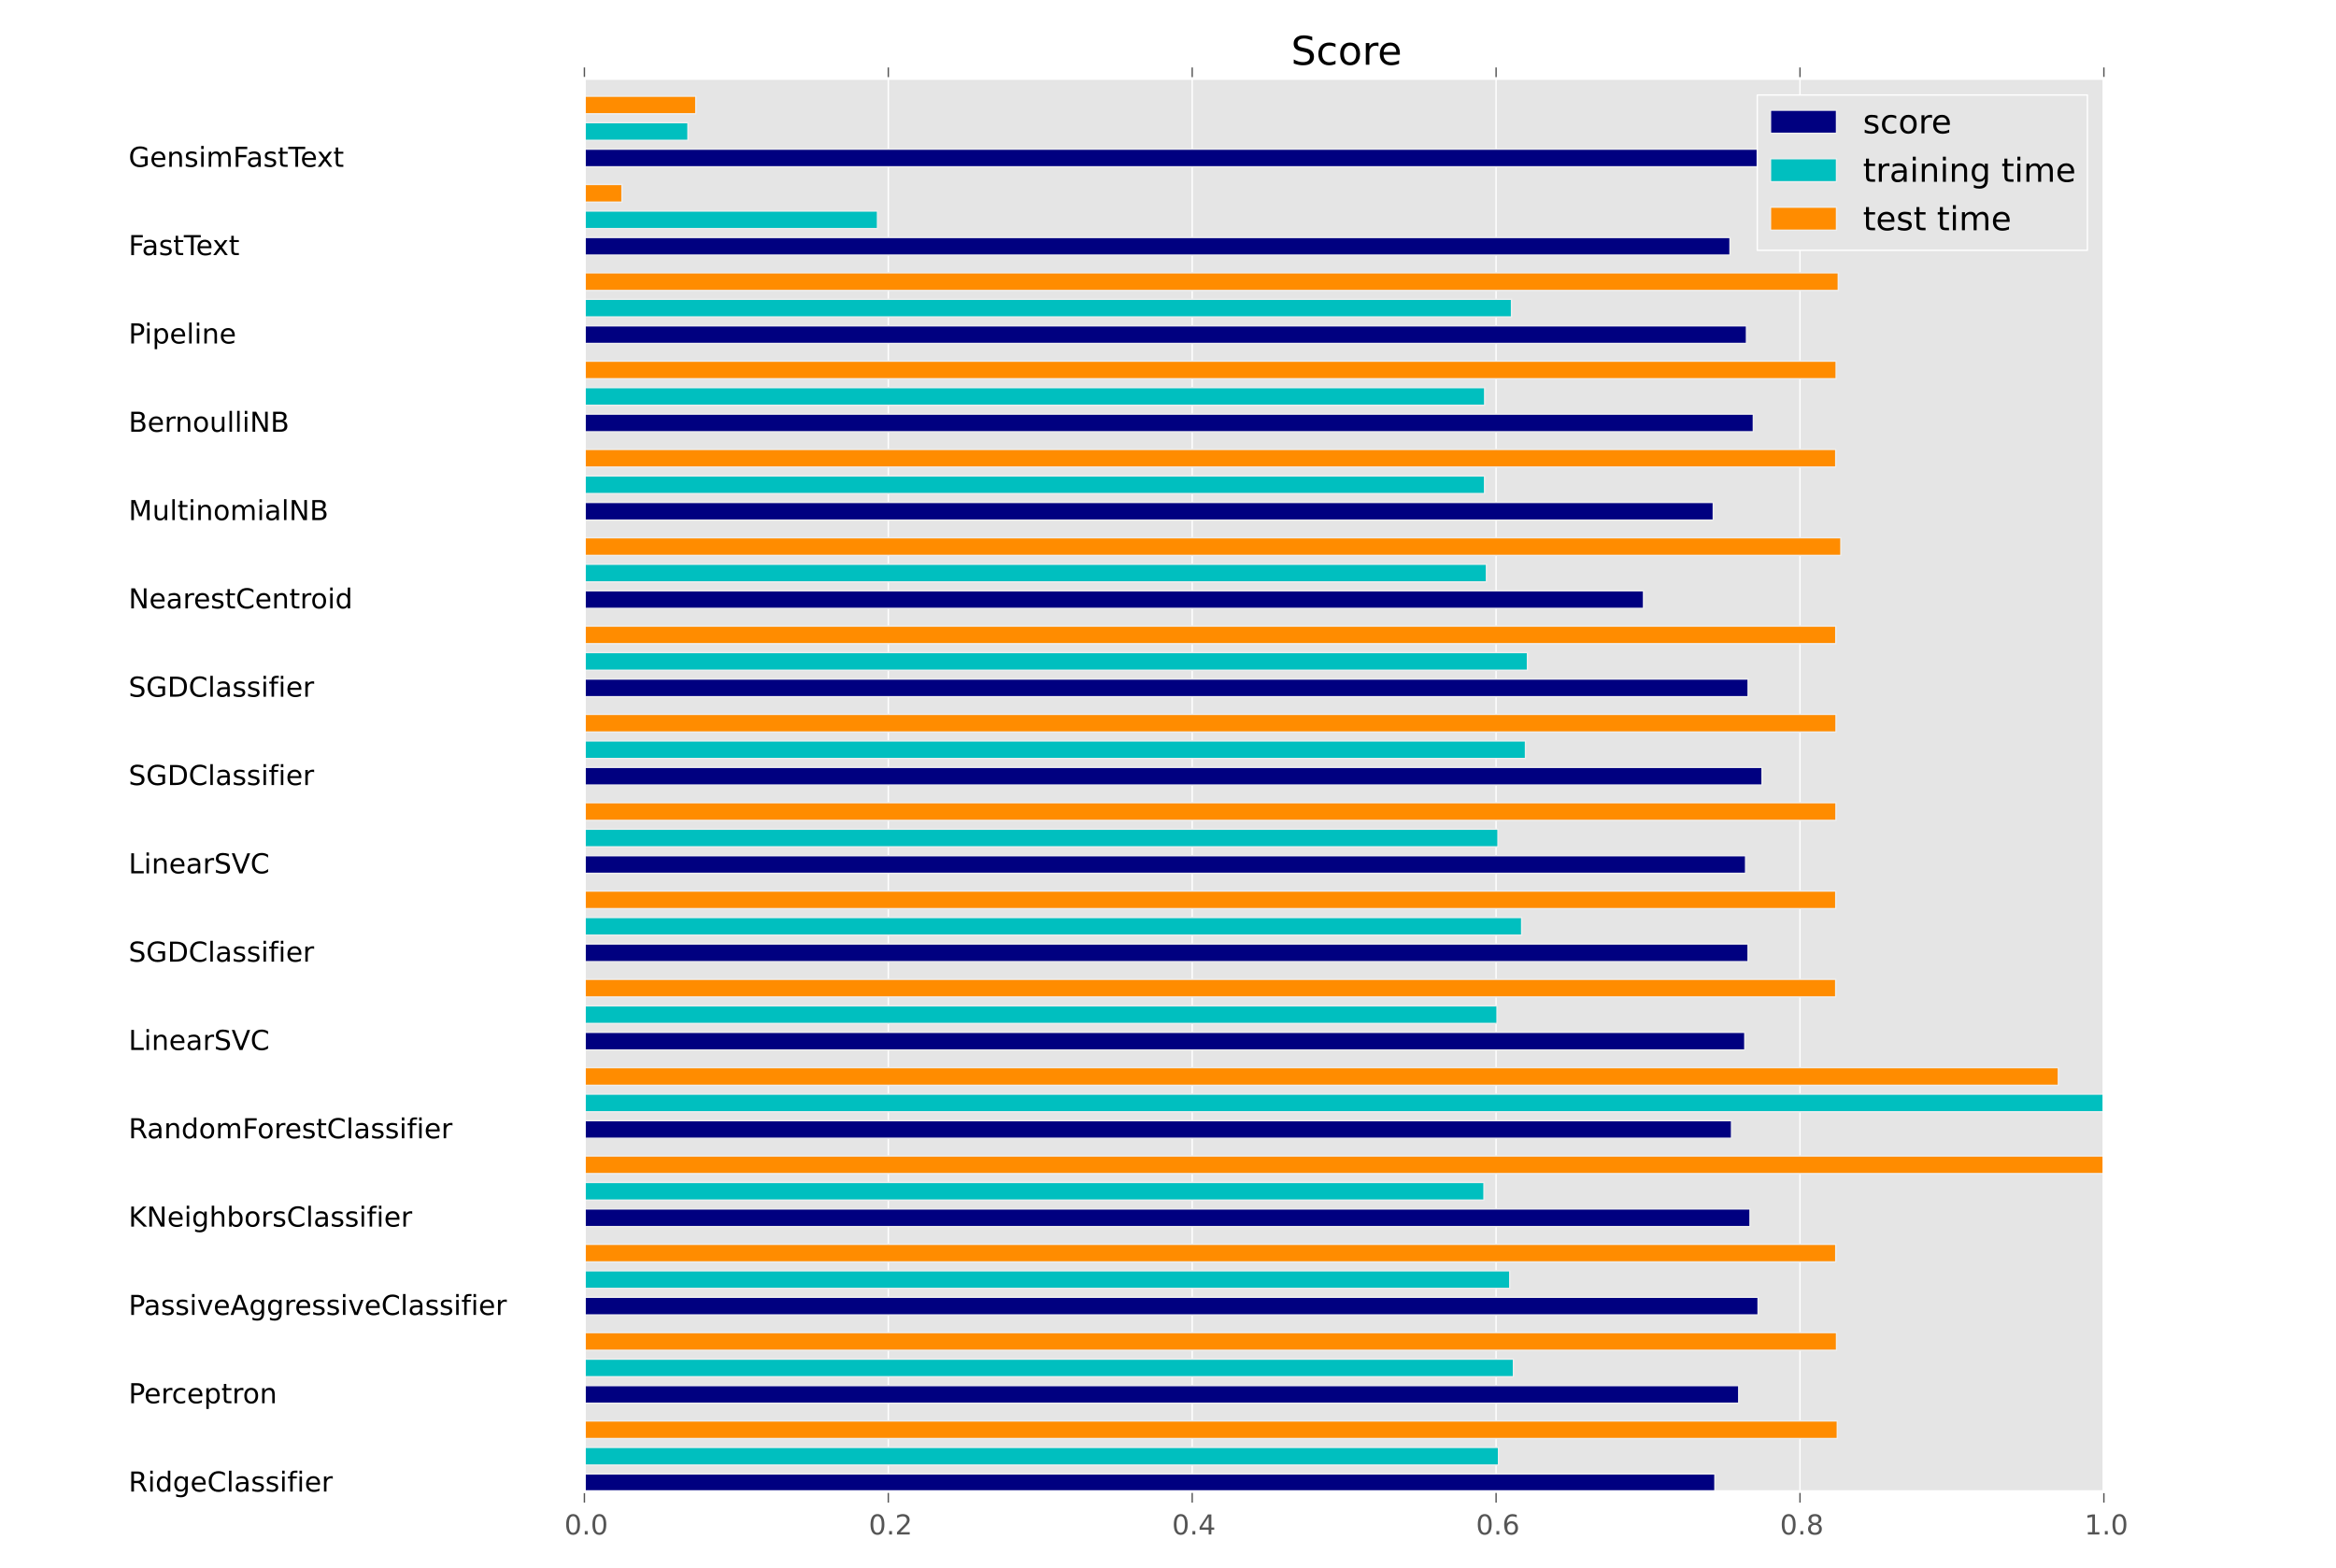 <?xml version="1.0" encoding="utf-8" standalone="no"?>
<!DOCTYPE svg PUBLIC "-//W3C//DTD SVG 1.1//EN"
  "http://www.w3.org/Graphics/SVG/1.1/DTD/svg11.dtd">
<!-- Created with matplotlib (http://matplotlib.org/) -->
<svg height="570pt" version="1.1" viewBox="0 0 849 570" width="849pt" xmlns="http://www.w3.org/2000/svg" xmlns:xlink="http://www.w3.org/1999/xlink">
 <defs>
  <style type="text/css">
*{stroke-linecap:butt;stroke-linejoin:round;}
  </style>
 </defs>
 <g id="figure_1">
  <g id="patch_1">
   <path d="
M0 570.6
L849.6 570.6
L849.6 0
L0 0
z
" style="fill:#ffffff;"/>
  </g>
  <g id="axes_1">
   <g id="patch_2">
    <path d="
M212.4 542.07
L764.64 542.07
L764.64 28.53
L212.4 28.53
z
" style="fill:#e5e5e5;"/>
   </g>
   <g id="matplotlib.axis_1">
    <g id="xtick_1">
     <g id="line2d_1">
      <path clip-path="url(#p0a2a8f2a14)" d="
M212.4 542.07
L212.4 28.53" style="fill:none;stroke:#ffffff;stroke-linecap:square;stroke-width:0.5;"/>
     </g>
     <g id="line2d_2">
      <defs>
       <path d="
M0 0
L0 4" id="m64c3aef5f4" style="stroke:#555555;stroke-width:0.5;"/>
      </defs>
      <g>
       <use style="fill:#555555;stroke:#555555;stroke-width:0.5;" x="212.4" xlink:href="#m64c3aef5f4" y="542.07"/>
      </g>
     </g>
     <g id="line2d_3">
      <defs>
       <path d="
M0 0
L0 -4" id="m91191bb255" style="stroke:#555555;stroke-width:0.5;"/>
      </defs>
      <g>
       <use style="fill:#555555;stroke:#555555;stroke-width:0.5;" x="212.4" xlink:href="#m91191bb255" y="28.53"/>
      </g>
     </g>
     <g id="text_1">
      <!-- 0.0 -->
      <defs>
       <path d="
M31.781 66.406
Q24.172 66.406 20.328 58.906
Q16.5 51.422 16.5 36.375
Q16.5 21.391 20.328 13.891
Q24.172 6.391 31.781 6.391
Q39.453 6.391 43.281 13.891
Q47.125 21.391 47.125 36.375
Q47.125 51.422 43.281 58.906
Q39.453 66.406 31.781 66.406
M31.781 74.219
Q44.047 74.219 50.516 64.516
Q56.984 54.828 56.984 36.375
Q56.984 17.969 50.516 8.266
Q44.047 -1.422 31.781 -1.422
Q19.531 -1.422 13.062 8.266
Q6.594 17.969 6.594 36.375
Q6.594 54.828 13.062 64.516
Q19.531 74.219 31.781 74.219" id="BitstreamVeraSans-Roman-30"/>
       <path d="
M10.688 12.406
L21 12.406
L21 0
L10.688 0
z
" id="BitstreamVeraSans-Roman-2e"/>
      </defs>
      <g style="fill:#555555;" transform="translate(205.11 557.668)scale(0.1 -0.1)">
       <use xlink:href="#BitstreamVeraSans-Roman-30"/>
       <use x="63.623" xlink:href="#BitstreamVeraSans-Roman-2e"/>
       <use x="95.41" xlink:href="#BitstreamVeraSans-Roman-30"/>
      </g>
     </g>
    </g>
    <g id="xtick_2">
     <g id="line2d_4">
      <path clip-path="url(#p0a2a8f2a14)" d="
M322.848 542.07
L322.848 28.53" style="fill:none;stroke:#ffffff;stroke-linecap:square;stroke-width:0.5;"/>
     </g>
     <g id="line2d_5">
      <g>
       <use style="fill:#555555;stroke:#555555;stroke-width:0.5;" x="322.848" xlink:href="#m64c3aef5f4" y="542.07"/>
      </g>
     </g>
     <g id="line2d_6">
      <g>
       <use style="fill:#555555;stroke:#555555;stroke-width:0.5;" x="322.848" xlink:href="#m91191bb255" y="28.53"/>
      </g>
     </g>
     <g id="text_2">
      <!-- 0.2 -->
      <defs>
       <path d="
M19.188 8.297
L53.609 8.297
L53.609 0
L7.328 0
L7.328 8.297
Q12.938 14.109 22.625 23.891
Q32.328 33.688 34.812 36.531
Q39.547 41.844 41.422 45.531
Q43.312 49.219 43.312 52.781
Q43.312 58.594 39.234 62.25
Q35.156 65.922 28.609 65.922
Q23.969 65.922 18.812 64.312
Q13.672 62.703 7.812 59.422
L7.812 69.391
Q13.766 71.781 18.938 73
Q24.125 74.219 28.422 74.219
Q39.75 74.219 46.484 68.547
Q53.219 62.891 53.219 53.422
Q53.219 48.922 51.531 44.891
Q49.859 40.875 45.406 35.406
Q44.188 33.984 37.641 27.219
Q31.109 20.453 19.188 8.297" id="BitstreamVeraSans-Roman-32"/>
      </defs>
      <g style="fill:#555555;" transform="translate(315.727 557.668)scale(0.1 -0.1)">
       <use xlink:href="#BitstreamVeraSans-Roman-30"/>
       <use x="63.623" xlink:href="#BitstreamVeraSans-Roman-2e"/>
       <use x="95.41" xlink:href="#BitstreamVeraSans-Roman-32"/>
      </g>
     </g>
    </g>
    <g id="xtick_3">
     <g id="line2d_7">
      <path clip-path="url(#p0a2a8f2a14)" d="
M433.296 542.07
L433.296 28.53" style="fill:none;stroke:#ffffff;stroke-linecap:square;stroke-width:0.5;"/>
     </g>
     <g id="line2d_8">
      <g>
       <use style="fill:#555555;stroke:#555555;stroke-width:0.5;" x="433.296" xlink:href="#m64c3aef5f4" y="542.07"/>
      </g>
     </g>
     <g id="line2d_9">
      <g>
       <use style="fill:#555555;stroke:#555555;stroke-width:0.5;" x="433.296" xlink:href="#m91191bb255" y="28.53"/>
      </g>
     </g>
     <g id="text_3">
      <!-- 0.4 -->
      <defs>
       <path d="
M37.797 64.312
L12.891 25.391
L37.797 25.391
z

M35.203 72.906
L47.609 72.906
L47.609 25.391
L58.016 25.391
L58.016 17.188
L47.609 17.188
L47.609 0
L37.797 0
L37.797 17.188
L4.891 17.188
L4.891 26.703
z
" id="BitstreamVeraSans-Roman-34"/>
      </defs>
      <g style="fill:#555555;" transform="translate(425.955 557.668)scale(0.1 -0.1)">
       <use xlink:href="#BitstreamVeraSans-Roman-30"/>
       <use x="63.623" xlink:href="#BitstreamVeraSans-Roman-2e"/>
       <use x="95.41" xlink:href="#BitstreamVeraSans-Roman-34"/>
      </g>
     </g>
    </g>
    <g id="xtick_4">
     <g id="line2d_10">
      <path clip-path="url(#p0a2a8f2a14)" d="
M543.744 542.07
L543.744 28.53" style="fill:none;stroke:#ffffff;stroke-linecap:square;stroke-width:0.5;"/>
     </g>
     <g id="line2d_11">
      <g>
       <use style="fill:#555555;stroke:#555555;stroke-width:0.5;" x="543.744" xlink:href="#m64c3aef5f4" y="542.07"/>
      </g>
     </g>
     <g id="line2d_12">
      <g>
       <use style="fill:#555555;stroke:#555555;stroke-width:0.5;" x="543.744" xlink:href="#m91191bb255" y="28.53"/>
      </g>
     </g>
     <g id="text_4">
      <!-- 0.6 -->
      <defs>
       <path d="
M33.016 40.375
Q26.375 40.375 22.484 35.828
Q18.609 31.297 18.609 23.391
Q18.609 15.531 22.484 10.953
Q26.375 6.391 33.016 6.391
Q39.656 6.391 43.531 10.953
Q47.406 15.531 47.406 23.391
Q47.406 31.297 43.531 35.828
Q39.656 40.375 33.016 40.375
M52.594 71.297
L52.594 62.312
Q48.875 64.062 45.094 64.984
Q41.312 65.922 37.594 65.922
Q27.828 65.922 22.672 59.328
Q17.531 52.734 16.797 39.406
Q19.672 43.656 24.016 45.922
Q28.375 48.188 33.594 48.188
Q44.578 48.188 50.953 41.516
Q57.328 34.859 57.328 23.391
Q57.328 12.156 50.688 5.359
Q44.047 -1.422 33.016 -1.422
Q20.359 -1.422 13.672 8.266
Q6.984 17.969 6.984 36.375
Q6.984 53.656 15.188 63.938
Q23.391 74.219 37.203 74.219
Q40.922 74.219 44.703 73.484
Q48.484 72.75 52.594 71.297" id="BitstreamVeraSans-Roman-36"/>
      </defs>
      <g style="fill:#555555;" transform="translate(536.437 557.668)scale(0.1 -0.1)">
       <use xlink:href="#BitstreamVeraSans-Roman-30"/>
       <use x="63.623" xlink:href="#BitstreamVeraSans-Roman-2e"/>
       <use x="95.41" xlink:href="#BitstreamVeraSans-Roman-36"/>
      </g>
     </g>
    </g>
    <g id="xtick_5">
     <g id="line2d_13">
      <path clip-path="url(#p0a2a8f2a14)" d="
M654.192 542.07
L654.192 28.53" style="fill:none;stroke:#ffffff;stroke-linecap:square;stroke-width:0.5;"/>
     </g>
     <g id="line2d_14">
      <g>
       <use style="fill:#555555;stroke:#555555;stroke-width:0.5;" x="654.192" xlink:href="#m64c3aef5f4" y="542.07"/>
      </g>
     </g>
     <g id="line2d_15">
      <g>
       <use style="fill:#555555;stroke:#555555;stroke-width:0.5;" x="654.192" xlink:href="#m91191bb255" y="28.53"/>
      </g>
     </g>
     <g id="text_5">
      <!-- 0.8 -->
      <defs>
       <path d="
M31.781 34.625
Q24.75 34.625 20.719 30.859
Q16.703 27.094 16.703 20.516
Q16.703 13.922 20.719 10.156
Q24.75 6.391 31.781 6.391
Q38.812 6.391 42.859 10.172
Q46.922 13.969 46.922 20.516
Q46.922 27.094 42.891 30.859
Q38.875 34.625 31.781 34.625
M21.922 38.812
Q15.578 40.375 12.031 44.719
Q8.5 49.078 8.5 55.328
Q8.5 64.062 14.719 69.141
Q20.953 74.219 31.781 74.219
Q42.672 74.219 48.875 69.141
Q55.078 64.062 55.078 55.328
Q55.078 49.078 51.531 44.719
Q48 40.375 41.703 38.812
Q48.828 37.156 52.797 32.312
Q56.781 27.484 56.781 20.516
Q56.781 9.906 50.312 4.234
Q43.844 -1.422 31.781 -1.422
Q19.734 -1.422 13.25 4.234
Q6.781 9.906 6.781 20.516
Q6.781 27.484 10.781 32.312
Q14.797 37.156 21.922 38.812
M18.312 54.391
Q18.312 48.734 21.844 45.562
Q25.391 42.391 31.781 42.391
Q38.141 42.391 41.719 45.562
Q45.312 48.734 45.312 54.391
Q45.312 60.062 41.719 63.234
Q38.141 66.406 31.781 66.406
Q25.391 66.406 21.844 63.234
Q18.312 60.062 18.312 54.391" id="BitstreamVeraSans-Roman-38"/>
      </defs>
      <g style="fill:#555555;" transform="translate(646.912 557.668)scale(0.1 -0.1)">
       <use xlink:href="#BitstreamVeraSans-Roman-30"/>
       <use x="63.623" xlink:href="#BitstreamVeraSans-Roman-2e"/>
       <use x="95.41" xlink:href="#BitstreamVeraSans-Roman-38"/>
      </g>
     </g>
    </g>
    <g id="xtick_6">
     <g id="line2d_16">
      <path clip-path="url(#p0a2a8f2a14)" d="
M764.64 542.07
L764.64 28.53" style="fill:none;stroke:#ffffff;stroke-linecap:square;stroke-width:0.5;"/>
     </g>
     <g id="line2d_17">
      <g>
       <use style="fill:#555555;stroke:#555555;stroke-width:0.5;" x="764.64" xlink:href="#m64c3aef5f4" y="542.07"/>
      </g>
     </g>
     <g id="line2d_18">
      <g>
       <use style="fill:#555555;stroke:#555555;stroke-width:0.5;" x="764.64" xlink:href="#m91191bb255" y="28.53"/>
      </g>
     </g>
     <g id="text_6">
      <!-- 1.0 -->
      <defs>
       <path d="
M12.406 8.297
L28.516 8.297
L28.516 63.922
L10.984 60.406
L10.984 69.391
L28.422 72.906
L38.281 72.906
L38.281 8.297
L54.391 8.297
L54.391 0
L12.406 0
z
" id="BitstreamVeraSans-Roman-31"/>
      </defs>
      <g style="fill:#555555;" transform="translate(757.57 557.668)scale(0.1 -0.1)">
       <use xlink:href="#BitstreamVeraSans-Roman-31"/>
       <use x="63.623" xlink:href="#BitstreamVeraSans-Roman-2e"/>
       <use x="95.41" xlink:href="#BitstreamVeraSans-Roman-30"/>
      </g>
     </g>
    </g>
   </g>
   <g id="matplotlib.axis_2"/>
   <g id="patch_3">
    <path clip-path="url(#p0a2a8f2a14)" d="
M212.4 542.07
L623.271 542.07
L623.271 535.651
L212.4 535.651
z
" style="fill:#000080;stroke:#eeeeee;stroke-linejoin:miter;stroke-width:0.5;"/>
   </g>
   <g id="patch_4">
    <path clip-path="url(#p0a2a8f2a14)" d="
M212.4 509.974
L631.936 509.974
L631.936 503.555
L212.4 503.555
z
" style="fill:#000080;stroke:#eeeeee;stroke-linejoin:miter;stroke-width:0.5;"/>
   </g>
   <g id="patch_5">
    <path clip-path="url(#p0a2a8f2a14)" d="
M212.4 477.877
L638.966 477.877
L638.966 471.458
L212.4 471.458
z
" style="fill:#000080;stroke:#eeeeee;stroke-linejoin:miter;stroke-width:0.5;"/>
   </g>
   <g id="patch_6">
    <path clip-path="url(#p0a2a8f2a14)" d="
M212.4 445.781
L636.036 445.781
L636.036 439.362
L212.4 439.362
z
" style="fill:#000080;stroke:#eeeeee;stroke-linejoin:miter;stroke-width:0.5;"/>
   </g>
   <g id="patch_7">
    <path clip-path="url(#p0a2a8f2a14)" d="
M212.4 413.685
L629.315 413.685
L629.315 407.266
L212.4 407.266
z
" style="fill:#000080;stroke:#eeeeee;stroke-linejoin:miter;stroke-width:0.5;"/>
   </g>
   <g id="patch_8">
    <path clip-path="url(#p0a2a8f2a14)" d="
M212.4 381.589
L634.139 381.589
L634.139 375.169
L212.4 375.169
z
" style="fill:#000080;stroke:#eeeeee;stroke-linejoin:miter;stroke-width:0.5;"/>
   </g>
   <g id="patch_9">
    <path clip-path="url(#p0a2a8f2a14)" d="
M212.4 349.492
L635.332 349.492
L635.332 343.073
L212.4 343.073
z
" style="fill:#000080;stroke:#eeeeee;stroke-linejoin:miter;stroke-width:0.5;"/>
   </g>
   <g id="patch_10">
    <path clip-path="url(#p0a2a8f2a14)" d="
M212.4 317.396
L634.427 317.396
L634.427 310.977
L212.4 310.977
z
" style="fill:#000080;stroke:#eeeeee;stroke-linejoin:miter;stroke-width:0.5;"/>
   </g>
   <g id="patch_11">
    <path clip-path="url(#p0a2a8f2a14)" d="
M212.4 285.3
L640.405 285.3
L640.405 278.881
L212.4 278.881
z
" style="fill:#000080;stroke:#eeeeee;stroke-linejoin:miter;stroke-width:0.5;"/>
   </g>
   <g id="patch_12">
    <path clip-path="url(#p0a2a8f2a14)" d="
M212.4 253.204
L635.346 253.204
L635.346 246.784
L212.4 246.784
z
" style="fill:#000080;stroke:#eeeeee;stroke-linejoin:miter;stroke-width:0.5;"/>
   </g>
   <g id="patch_13">
    <path clip-path="url(#p0a2a8f2a14)" d="
M212.4 221.107
L597.331 221.107
L597.331 214.688
L212.4 214.688
z
" style="fill:#000080;stroke:#eeeeee;stroke-linejoin:miter;stroke-width:0.5;"/>
   </g>
   <g id="patch_14">
    <path clip-path="url(#p0a2a8f2a14)" d="
M212.4 189.011
L622.678 189.011
L622.678 182.592
L212.4 182.592
z
" style="fill:#000080;stroke:#eeeeee;stroke-linejoin:miter;stroke-width:0.5;"/>
   </g>
   <g id="patch_15">
    <path clip-path="url(#p0a2a8f2a14)" d="
M212.4 156.915
L637.241 156.915
L637.241 150.496
L212.4 150.496
z
" style="fill:#000080;stroke:#eeeeee;stroke-linejoin:miter;stroke-width:0.5;"/>
   </g>
   <g id="patch_16">
    <path clip-path="url(#p0a2a8f2a14)" d="
M212.4 124.819
L634.743 124.819
L634.743 118.399
L212.4 118.399
z
" style="fill:#000080;stroke:#eeeeee;stroke-linejoin:miter;stroke-width:0.5;"/>
   </g>
   <g id="patch_17">
    <path clip-path="url(#p0a2a8f2a14)" d="
M212.4 92.722
L628.758 92.722
L628.758 86.303
L212.4 86.303
z
" style="fill:#000080;stroke:#eeeeee;stroke-linejoin:miter;stroke-width:0.5;"/>
   </g>
   <g id="patch_18">
    <path clip-path="url(#p0a2a8f2a14)" d="
M212.4 60.626
L641.615 60.626
L641.615 54.207
L212.4 54.207
z
" style="fill:#000080;stroke:#eeeeee;stroke-linejoin:miter;stroke-width:0.5;"/>
   </g>
   <g id="patch_19">
    <path clip-path="url(#p0a2a8f2a14)" d="
M212.4 532.441
L544.629 532.441
L544.629 526.022
L212.4 526.022
z
" style="fill:#00bfbf;stroke:#eeeeee;stroke-linejoin:miter;stroke-width:0.5;"/>
   </g>
   <g id="patch_20">
    <path clip-path="url(#p0a2a8f2a14)" d="
M212.4 500.345
L550.048 500.345
L550.048 493.926
L212.4 493.926
z
" style="fill:#00bfbf;stroke:#eeeeee;stroke-linejoin:miter;stroke-width:0.5;"/>
   </g>
   <g id="patch_21">
    <path clip-path="url(#p0a2a8f2a14)" d="
M212.4 468.249
L548.713 468.249
L548.713 461.829
L212.4 461.829
z
" style="fill:#00bfbf;stroke:#eeeeee;stroke-linejoin:miter;stroke-width:0.5;"/>
   </g>
   <g id="patch_22">
    <path clip-path="url(#p0a2a8f2a14)" d="
M212.4 436.152
L539.344 436.152
L539.344 429.733
L212.4 429.733
z
" style="fill:#00bfbf;stroke:#eeeeee;stroke-linejoin:miter;stroke-width:0.5;"/>
   </g>
   <g id="patch_23">
    <path clip-path="url(#p0a2a8f2a14)" d="
M212.4 404.056
L764.64 404.056
L764.64 397.637
L212.4 397.637
z
" style="fill:#00bfbf;stroke:#eeeeee;stroke-linejoin:miter;stroke-width:0.5;"/>
   </g>
   <g id="patch_24">
    <path clip-path="url(#p0a2a8f2a14)" d="
M212.4 371.96
L544.086 371.96
L544.086 365.541
L212.4 365.541
z
" style="fill:#00bfbf;stroke:#eeeeee;stroke-linejoin:miter;stroke-width:0.5;"/>
   </g>
   <g id="patch_25">
    <path clip-path="url(#p0a2a8f2a14)" d="
M212.4 339.864
L553.037 339.864
L553.037 333.444
L212.4 333.444
z
" style="fill:#00bfbf;stroke:#eeeeee;stroke-linejoin:miter;stroke-width:0.5;"/>
   </g>
   <g id="patch_26">
    <path clip-path="url(#p0a2a8f2a14)" d="
M212.4 307.767
L544.432 307.767
L544.432 301.348
L212.4 301.348
z
" style="fill:#00bfbf;stroke:#eeeeee;stroke-linejoin:miter;stroke-width:0.5;"/>
   </g>
   <g id="patch_27">
    <path clip-path="url(#p0a2a8f2a14)" d="
M212.4 275.671
L554.425 275.671
L554.425 269.252
L212.4 269.252
z
" style="fill:#00bfbf;stroke:#eeeeee;stroke-linejoin:miter;stroke-width:0.5;"/>
   </g>
   <g id="patch_28">
    <path clip-path="url(#p0a2a8f2a14)" d="
M212.4 243.575
L555.141 243.575
L555.141 237.156
L212.4 237.156
z
" style="fill:#00bfbf;stroke:#eeeeee;stroke-linejoin:miter;stroke-width:0.5;"/>
   </g>
   <g id="patch_29">
    <path clip-path="url(#p0a2a8f2a14)" d="
M212.4 211.479
L540.242 211.479
L540.242 205.059
L212.4 205.059
z
" style="fill:#00bfbf;stroke:#eeeeee;stroke-linejoin:miter;stroke-width:0.5;"/>
   </g>
   <g id="patch_30">
    <path clip-path="url(#p0a2a8f2a14)" d="
M212.4 179.382
L539.56 179.382
L539.56 172.963
L212.4 172.963
z
" style="fill:#00bfbf;stroke:#eeeeee;stroke-linejoin:miter;stroke-width:0.5;"/>
   </g>
   <g id="patch_31">
    <path clip-path="url(#p0a2a8f2a14)" d="
M212.4 147.286
L539.595 147.286
L539.595 140.867
L212.4 140.867
z
" style="fill:#00bfbf;stroke:#eeeeee;stroke-linejoin:miter;stroke-width:0.5;"/>
   </g>
   <g id="patch_32">
    <path clip-path="url(#p0a2a8f2a14)" d="
M212.4 115.19
L549.349 115.19
L549.349 108.771
L212.4 108.771
z
" style="fill:#00bfbf;stroke:#eeeeee;stroke-linejoin:miter;stroke-width:0.5;"/>
   </g>
   <g id="patch_33">
    <path clip-path="url(#p0a2a8f2a14)" d="
M212.4 83.094
L318.925 83.094
L318.925 76.674
L212.4 76.674
z
" style="fill:#00bfbf;stroke:#eeeeee;stroke-linejoin:miter;stroke-width:0.5;"/>
   </g>
   <g id="patch_34">
    <path clip-path="url(#p0a2a8f2a14)" d="
M212.4 50.997
L250.035 50.997
L250.035 44.578
L212.4 44.578
z
" style="fill:#00bfbf;stroke:#eeeeee;stroke-linejoin:miter;stroke-width:0.5;"/>
   </g>
   <g id="patch_35">
    <path clip-path="url(#p0a2a8f2a14)" d="
M212.4 522.812
L667.759 522.812
L667.759 516.393
L212.4 516.393
z
" style="fill:#ff8c00;stroke:#eeeeee;stroke-linejoin:miter;stroke-width:0.5;"/>
   </g>
   <g id="patch_36">
    <path clip-path="url(#p0a2a8f2a14)" d="
M212.4 490.716
L667.474 490.716
L667.474 484.297
L212.4 484.297
z
" style="fill:#ff8c00;stroke:#eeeeee;stroke-linejoin:miter;stroke-width:0.5;"/>
   </g>
   <g id="patch_37">
    <path clip-path="url(#p0a2a8f2a14)" d="
M212.4 458.62
L667.193 458.62
L667.193 452.2
L212.4 452.2
z
" style="fill:#ff8c00;stroke:#eeeeee;stroke-linejoin:miter;stroke-width:0.5;"/>
   </g>
   <g id="patch_38">
    <path clip-path="url(#p0a2a8f2a14)" d="
M212.4 426.524
L764.64 426.524
L764.64 420.104
L212.4 420.104
z
" style="fill:#ff8c00;stroke:#eeeeee;stroke-linejoin:miter;stroke-width:0.5;"/>
   </g>
   <g id="patch_39">
    <path clip-path="url(#p0a2a8f2a14)" d="
M212.4 394.427
L748.098 394.427
L748.098 388.008
L212.4 388.008
z
" style="fill:#ff8c00;stroke:#eeeeee;stroke-linejoin:miter;stroke-width:0.5;"/>
   </g>
   <g id="patch_40">
    <path clip-path="url(#p0a2a8f2a14)" d="
M212.4 362.331
L667.178 362.331
L667.178 355.912
L212.4 355.912
z
" style="fill:#ff8c00;stroke:#eeeeee;stroke-linejoin:miter;stroke-width:0.5;"/>
   </g>
   <g id="patch_41">
    <path clip-path="url(#p0a2a8f2a14)" d="
M212.4 330.235
L667.198 330.235
L667.198 323.815
L212.4 323.815
z
" style="fill:#ff8c00;stroke:#eeeeee;stroke-linejoin:miter;stroke-width:0.5;"/>
   </g>
   <g id="patch_42">
    <path clip-path="url(#p0a2a8f2a14)" d="
M212.4 298.138
L667.271 298.138
L667.271 291.719
L212.4 291.719
z
" style="fill:#ff8c00;stroke:#eeeeee;stroke-linejoin:miter;stroke-width:0.5;"/>
   </g>
   <g id="patch_43">
    <path clip-path="url(#p0a2a8f2a14)" d="
M212.4 266.042
L667.295 266.042
L667.295 259.623
L212.4 259.623
z
" style="fill:#ff8c00;stroke:#eeeeee;stroke-linejoin:miter;stroke-width:0.5;"/>
   </g>
   <g id="patch_44">
    <path clip-path="url(#p0a2a8f2a14)" d="
M212.4 233.946
L667.207 233.946
L667.207 227.527
L212.4 227.527
z
" style="fill:#ff8c00;stroke:#eeeeee;stroke-linejoin:miter;stroke-width:0.5;"/>
   </g>
   <g id="patch_45">
    <path clip-path="url(#p0a2a8f2a14)" d="
M212.4 201.85
L669.059 201.85
L669.059 195.43
L212.4 195.43
z
" style="fill:#ff8c00;stroke:#eeeeee;stroke-linejoin:miter;stroke-width:0.5;"/>
   </g>
   <g id="patch_46">
    <path clip-path="url(#p0a2a8f2a14)" d="
M212.4 169.753
L667.188 169.753
L667.188 163.334
L212.4 163.334
z
" style="fill:#ff8c00;stroke:#eeeeee;stroke-linejoin:miter;stroke-width:0.5;"/>
   </g>
   <g id="patch_47">
    <path clip-path="url(#p0a2a8f2a14)" d="
M212.4 137.657
L667.336 137.657
L667.336 131.238
L212.4 131.238
z
" style="fill:#ff8c00;stroke:#eeeeee;stroke-linejoin:miter;stroke-width:0.5;"/>
   </g>
   <g id="patch_48">
    <path clip-path="url(#p0a2a8f2a14)" d="
M212.4 105.561
L668.111 105.561
L668.111 99.142
L212.4 99.142
z
" style="fill:#ff8c00;stroke:#eeeeee;stroke-linejoin:miter;stroke-width:0.5;"/>
   </g>
   <g id="patch_49">
    <path clip-path="url(#p0a2a8f2a14)" d="
M212.4 73.465
L226.058 73.465
L226.058 67.046
L212.4 67.046
z
" style="fill:#ff8c00;stroke:#eeeeee;stroke-linejoin:miter;stroke-width:0.5;"/>
   </g>
   <g id="patch_50">
    <path clip-path="url(#p0a2a8f2a14)" d="
M212.4 41.368
L252.89 41.368
L252.89 34.949
L212.4 34.949
z
" style="fill:#ff8c00;stroke:#eeeeee;stroke-linejoin:miter;stroke-width:0.5;"/>
   </g>
   <g id="patch_51">
    <path d="
M212.4 28.53
L764.64 28.53" style="fill:none;stroke:#ffffff;stroke-linecap:square;stroke-linejoin:miter;"/>
   </g>
   <g id="patch_52">
    <path d="
M764.64 542.07
L764.64 28.53" style="fill:none;stroke:#ffffff;stroke-linecap:square;stroke-linejoin:miter;"/>
   </g>
   <g id="patch_53">
    <path d="
M212.4 542.07
L764.64 542.07" style="fill:none;stroke:#ffffff;stroke-linecap:square;stroke-linejoin:miter;"/>
   </g>
   <g id="patch_54">
    <path d="
M212.4 542.07
L212.4 28.53" style="fill:none;stroke:#ffffff;stroke-linecap:square;stroke-linejoin:miter;"/>
   </g>
   <g id="text_7">
    <!-- RidgeClassifier -->
    <defs>
     <path d="
M41.109 46.297
Q39.594 47.172 37.812 47.578
Q36.031 48 33.891 48
Q26.266 48 22.188 43.047
Q18.109 38.094 18.109 28.812
L18.109 0
L9.078 0
L9.078 54.688
L18.109 54.688
L18.109 46.188
Q20.953 51.172 25.484 53.578
Q30.031 56 36.531 56
Q37.453 56 38.578 55.875
Q39.703 55.766 41.062 55.516
z
" id="BitstreamVeraSans-Roman-72"/>
     <path d="
M64.406 67.281
L64.406 56.891
Q59.422 61.531 53.781 63.812
Q48.141 66.109 41.797 66.109
Q29.297 66.109 22.656 58.469
Q16.016 50.828 16.016 36.375
Q16.016 21.969 22.656 14.328
Q29.297 6.688 41.797 6.688
Q48.141 6.688 53.781 8.984
Q59.422 11.281 64.406 15.922
L64.406 5.609
Q59.234 2.094 53.438 0.328
Q47.656 -1.422 41.219 -1.422
Q24.656 -1.422 15.125 8.703
Q5.609 18.844 5.609 36.375
Q5.609 53.953 15.125 64.078
Q24.656 74.219 41.219 74.219
Q47.75 74.219 53.531 72.484
Q59.328 70.75 64.406 67.281" id="BitstreamVeraSans-Roman-43"/>
     <path d="
M44.391 34.188
Q47.562 33.109 50.562 29.594
Q53.562 26.078 56.594 19.922
L66.609 0
L56 0
L46.688 18.703
Q43.062 26.031 39.672 28.422
Q36.281 30.812 30.422 30.812
L19.672 30.812
L19.672 0
L9.812 0
L9.812 72.906
L32.078 72.906
Q44.578 72.906 50.734 67.672
Q56.891 62.453 56.891 51.906
Q56.891 45.016 53.688 40.469
Q50.484 35.938 44.391 34.188
M19.672 64.797
L19.672 38.922
L32.078 38.922
Q39.203 38.922 42.844 42.219
Q46.484 45.516 46.484 51.906
Q46.484 58.297 42.844 61.547
Q39.203 64.797 32.078 64.797
z
" id="BitstreamVeraSans-Roman-52"/>
     <path d="
M9.422 54.688
L18.406 54.688
L18.406 0
L9.422 0
z

M9.422 75.984
L18.406 75.984
L18.406 64.594
L9.422 64.594
z
" id="BitstreamVeraSans-Roman-69"/>
     <path d="
M9.422 75.984
L18.406 75.984
L18.406 0
L9.422 0
z
" id="BitstreamVeraSans-Roman-6c"/>
     <path d="
M56.203 29.594
L56.203 25.203
L14.891 25.203
Q15.484 15.922 20.484 11.062
Q25.484 6.203 34.422 6.203
Q39.594 6.203 44.453 7.469
Q49.312 8.734 54.109 11.281
L54.109 2.781
Q49.266 0.734 44.188 -0.344
Q39.109 -1.422 33.891 -1.422
Q20.797 -1.422 13.156 6.188
Q5.516 13.812 5.516 26.812
Q5.516 40.234 12.766 48.109
Q20.016 56 32.328 56
Q43.359 56 49.781 48.891
Q56.203 41.797 56.203 29.594
M47.219 32.234
Q47.125 39.594 43.094 43.984
Q39.062 48.391 32.422 48.391
Q24.906 48.391 20.391 44.141
Q15.875 39.891 15.188 32.172
z
" id="BitstreamVeraSans-Roman-65"/>
     <path d="
M45.406 46.391
L45.406 75.984
L54.391 75.984
L54.391 0
L45.406 0
L45.406 8.203
Q42.578 3.328 38.25 0.953
Q33.938 -1.422 27.875 -1.422
Q17.969 -1.422 11.734 6.484
Q5.516 14.406 5.516 27.297
Q5.516 40.188 11.734 48.094
Q17.969 56 27.875 56
Q33.938 56 38.25 53.625
Q42.578 51.266 45.406 46.391
M14.797 27.297
Q14.797 17.391 18.875 11.75
Q22.953 6.109 30.078 6.109
Q37.203 6.109 41.297 11.75
Q45.406 17.391 45.406 27.297
Q45.406 37.203 41.297 42.844
Q37.203 48.484 30.078 48.484
Q22.953 48.484 18.875 42.844
Q14.797 37.203 14.797 27.297" id="BitstreamVeraSans-Roman-64"/>
     <path d="
M45.406 27.984
Q45.406 37.75 41.375 43.109
Q37.359 48.484 30.078 48.484
Q22.859 48.484 18.828 43.109
Q14.797 37.75 14.797 27.984
Q14.797 18.266 18.828 12.891
Q22.859 7.516 30.078 7.516
Q37.359 7.516 41.375 12.891
Q45.406 18.266 45.406 27.984
M54.391 6.781
Q54.391 -7.172 48.188 -13.984
Q42 -20.797 29.203 -20.797
Q24.469 -20.797 20.266 -20.094
Q16.062 -19.391 12.109 -17.922
L12.109 -9.188
Q16.062 -11.328 19.922 -12.344
Q23.781 -13.375 27.781 -13.375
Q36.625 -13.375 41.016 -8.766
Q45.406 -4.156 45.406 5.172
L45.406 9.625
Q42.625 4.781 38.281 2.391
Q33.938 0 27.875 0
Q17.828 0 11.672 7.656
Q5.516 15.328 5.516 27.984
Q5.516 40.672 11.672 48.328
Q17.828 56 27.875 56
Q33.938 56 38.281 53.609
Q42.625 51.219 45.406 46.391
L45.406 54.688
L54.391 54.688
z
" id="BitstreamVeraSans-Roman-67"/>
     <path d="
M37.109 75.984
L37.109 68.5
L28.516 68.5
Q23.688 68.5 21.797 66.547
Q19.922 64.594 19.922 59.516
L19.922 54.688
L34.719 54.688
L34.719 47.703
L19.922 47.703
L19.922 0
L10.891 0
L10.891 47.703
L2.297 47.703
L2.297 54.688
L10.891 54.688
L10.891 58.5
Q10.891 67.625 15.141 71.797
Q19.391 75.984 28.609 75.984
z
" id="BitstreamVeraSans-Roman-66"/>
     <path d="
M34.281 27.484
Q23.391 27.484 19.188 25
Q14.984 22.516 14.984 16.5
Q14.984 11.719 18.141 8.906
Q21.297 6.109 26.703 6.109
Q34.188 6.109 38.703 11.406
Q43.219 16.703 43.219 25.484
L43.219 27.484
z

M52.203 31.203
L52.203 0
L43.219 0
L43.219 8.297
Q40.141 3.328 35.547 0.953
Q30.953 -1.422 24.312 -1.422
Q15.922 -1.422 10.953 3.297
Q6 8.016 6 15.922
Q6 25.141 12.172 29.828
Q18.359 34.516 30.609 34.516
L43.219 34.516
L43.219 35.406
Q43.219 41.609 39.141 45
Q35.062 48.391 27.688 48.391
Q23 48.391 18.547 47.266
Q14.109 46.141 10.016 43.891
L10.016 52.203
Q14.938 54.109 19.578 55.047
Q24.219 56 28.609 56
Q40.484 56 46.344 49.844
Q52.203 43.703 52.203 31.203" id="BitstreamVeraSans-Roman-61"/>
     <path d="
M44.281 53.078
L44.281 44.578
Q40.484 46.531 36.375 47.5
Q32.281 48.484 27.875 48.484
Q21.188 48.484 17.844 46.438
Q14.5 44.391 14.5 40.281
Q14.5 37.156 16.891 35.375
Q19.281 33.594 26.516 31.984
L29.594 31.297
Q39.156 29.25 43.188 25.516
Q47.219 21.781 47.219 15.094
Q47.219 7.469 41.188 3.016
Q35.156 -1.422 24.609 -1.422
Q20.219 -1.422 15.453 -0.562
Q10.688 0.297 5.422 2
L5.422 11.281
Q10.406 8.688 15.234 7.391
Q20.062 6.109 24.812 6.109
Q31.156 6.109 34.562 8.281
Q37.984 10.453 37.984 14.406
Q37.984 18.062 35.516 20.016
Q33.062 21.969 24.703 23.781
L21.578 24.516
Q13.234 26.266 9.516 29.906
Q5.812 33.547 5.812 39.891
Q5.812 47.609 11.281 51.797
Q16.75 56 26.812 56
Q31.781 56 36.172 55.266
Q40.578 54.547 44.281 53.078" id="BitstreamVeraSans-Roman-73"/>
    </defs>
    <g transform="translate(46.728 542.07)scale(0.1 -0.1)">
     <use xlink:href="#BitstreamVeraSans-Roman-52"/>
     <use x="69.482" xlink:href="#BitstreamVeraSans-Roman-69"/>
     <use x="97.266" xlink:href="#BitstreamVeraSans-Roman-64"/>
     <use x="160.742" xlink:href="#BitstreamVeraSans-Roman-67"/>
     <use x="224.219" xlink:href="#BitstreamVeraSans-Roman-65"/>
     <use x="285.742" xlink:href="#BitstreamVeraSans-Roman-43"/>
     <use x="355.566" xlink:href="#BitstreamVeraSans-Roman-6c"/>
     <use x="383.35" xlink:href="#BitstreamVeraSans-Roman-61"/>
     <use x="444.629" xlink:href="#BitstreamVeraSans-Roman-73"/>
     <use x="496.729" xlink:href="#BitstreamVeraSans-Roman-73"/>
     <use x="548.828" xlink:href="#BitstreamVeraSans-Roman-69"/>
     <use x="576.611" xlink:href="#BitstreamVeraSans-Roman-66"/>
     <use x="611.816" xlink:href="#BitstreamVeraSans-Roman-69"/>
     <use x="639.6" xlink:href="#BitstreamVeraSans-Roman-65"/>
     <use x="701.123" xlink:href="#BitstreamVeraSans-Roman-72"/>
    </g>
   </g>
   <g id="text_8">
    <!-- Perceptron -->
    <defs>
     <path d="
M54.891 33.016
L54.891 0
L45.906 0
L45.906 32.719
Q45.906 40.484 42.875 44.328
Q39.844 48.188 33.797 48.188
Q26.516 48.188 22.312 43.547
Q18.109 38.922 18.109 30.906
L18.109 0
L9.078 0
L9.078 54.688
L18.109 54.688
L18.109 46.188
Q21.344 51.125 25.703 53.562
Q30.078 56 35.797 56
Q45.219 56 50.047 50.172
Q54.891 44.344 54.891 33.016" id="BitstreamVeraSans-Roman-6e"/>
     <path d="
M30.609 48.391
Q23.391 48.391 19.188 42.75
Q14.984 37.109 14.984 27.297
Q14.984 17.484 19.156 11.844
Q23.344 6.203 30.609 6.203
Q37.797 6.203 41.984 11.859
Q46.188 17.531 46.188 27.297
Q46.188 37.016 41.984 42.703
Q37.797 48.391 30.609 48.391
M30.609 56
Q42.328 56 49.016 48.375
Q55.719 40.766 55.719 27.297
Q55.719 13.875 49.016 6.219
Q42.328 -1.422 30.609 -1.422
Q18.844 -1.422 12.172 6.219
Q5.516 13.875 5.516 27.297
Q5.516 40.766 12.172 48.375
Q18.844 56 30.609 56" id="BitstreamVeraSans-Roman-6f"/>
     <path d="
M19.672 64.797
L19.672 37.406
L32.078 37.406
Q38.969 37.406 42.719 40.969
Q46.484 44.531 46.484 51.125
Q46.484 57.672 42.719 61.234
Q38.969 64.797 32.078 64.797
z

M9.812 72.906
L32.078 72.906
Q44.344 72.906 50.609 67.359
Q56.891 61.812 56.891 51.125
Q56.891 40.328 50.609 34.812
Q44.344 29.297 32.078 29.297
L19.672 29.297
L19.672 0
L9.812 0
z
" id="BitstreamVeraSans-Roman-50"/>
     <path d="
M48.781 52.594
L48.781 44.188
Q44.969 46.297 41.141 47.344
Q37.312 48.391 33.406 48.391
Q24.656 48.391 19.812 42.844
Q14.984 37.312 14.984 27.297
Q14.984 17.281 19.812 11.734
Q24.656 6.203 33.406 6.203
Q37.312 6.203 41.141 7.25
Q44.969 8.297 48.781 10.406
L48.781 2.094
Q45.016 0.344 40.984 -0.531
Q36.969 -1.422 32.422 -1.422
Q20.062 -1.422 12.781 6.344
Q5.516 14.109 5.516 27.297
Q5.516 40.672 12.859 48.328
Q20.219 56 33.016 56
Q37.156 56 41.109 55.141
Q45.062 54.297 48.781 52.594" id="BitstreamVeraSans-Roman-63"/>
     <path d="
M18.312 70.219
L18.312 54.688
L36.812 54.688
L36.812 47.703
L18.312 47.703
L18.312 18.016
Q18.312 11.328 20.141 9.422
Q21.969 7.516 27.594 7.516
L36.812 7.516
L36.812 0
L27.594 0
Q17.188 0 13.234 3.875
Q9.281 7.766 9.281 18.016
L9.281 47.703
L2.688 47.703
L2.688 54.688
L9.281 54.688
L9.281 70.219
z
" id="BitstreamVeraSans-Roman-74"/>
     <path d="
M18.109 8.203
L18.109 -20.797
L9.078 -20.797
L9.078 54.688
L18.109 54.688
L18.109 46.391
Q20.953 51.266 25.266 53.625
Q29.594 56 35.594 56
Q45.562 56 51.781 48.094
Q58.016 40.188 58.016 27.297
Q58.016 14.406 51.781 6.484
Q45.562 -1.422 35.594 -1.422
Q29.594 -1.422 25.266 0.953
Q20.953 3.328 18.109 8.203
M48.688 27.297
Q48.688 37.203 44.609 42.844
Q40.531 48.484 33.406 48.484
Q26.266 48.484 22.188 42.844
Q18.109 37.203 18.109 27.297
Q18.109 17.391 22.188 11.75
Q26.266 6.109 33.406 6.109
Q40.531 6.109 44.609 11.75
Q48.688 17.391 48.688 27.297" id="BitstreamVeraSans-Roman-70"/>
    </defs>
    <g transform="translate(46.728 509.974)scale(0.1 -0.1)">
     <use xlink:href="#BitstreamVeraSans-Roman-50"/>
     <use x="56.678" xlink:href="#BitstreamVeraSans-Roman-65"/>
     <use x="118.201" xlink:href="#BitstreamVeraSans-Roman-72"/>
     <use x="157.064" xlink:href="#BitstreamVeraSans-Roman-63"/>
     <use x="212.045" xlink:href="#BitstreamVeraSans-Roman-65"/>
     <use x="273.568" xlink:href="#BitstreamVeraSans-Roman-70"/>
     <use x="337.045" xlink:href="#BitstreamVeraSans-Roman-74"/>
     <use x="376.254" xlink:href="#BitstreamVeraSans-Roman-72"/>
     <use x="415.117" xlink:href="#BitstreamVeraSans-Roman-6f"/>
     <use x="476.299" xlink:href="#BitstreamVeraSans-Roman-6e"/>
    </g>
   </g>
   <g id="text_9">
    <!-- PassiveAggressiveClassifier -->
    <defs>
     <path d="
M2.984 54.688
L12.5 54.688
L29.594 8.797
L46.688 54.688
L56.203 54.688
L35.688 0
L23.484 0
z
" id="BitstreamVeraSans-Roman-76"/>
     <path d="
M34.188 63.188
L20.797 26.906
L47.609 26.906
z

M28.609 72.906
L39.797 72.906
L67.578 0
L57.328 0
L50.688 18.703
L17.828 18.703
L11.188 0
L0.781 0
z
" id="BitstreamVeraSans-Roman-41"/>
    </defs>
    <g transform="translate(46.728 477.877)scale(0.1 -0.1)">
     <use xlink:href="#BitstreamVeraSans-Roman-50"/>
     <use x="55.803" xlink:href="#BitstreamVeraSans-Roman-61"/>
     <use x="117.082" xlink:href="#BitstreamVeraSans-Roman-73"/>
     <use x="169.182" xlink:href="#BitstreamVeraSans-Roman-73"/>
     <use x="221.281" xlink:href="#BitstreamVeraSans-Roman-69"/>
     <use x="249.064" xlink:href="#BitstreamVeraSans-Roman-76"/>
     <use x="308.244" xlink:href="#BitstreamVeraSans-Roman-65"/>
     <use x="369.768" xlink:href="#BitstreamVeraSans-Roman-41"/>
     <use x="438.176" xlink:href="#BitstreamVeraSans-Roman-67"/>
     <use x="501.652" xlink:href="#BitstreamVeraSans-Roman-67"/>
     <use x="565.129" xlink:href="#BitstreamVeraSans-Roman-72"/>
     <use x="603.992" xlink:href="#BitstreamVeraSans-Roman-65"/>
     <use x="665.516" xlink:href="#BitstreamVeraSans-Roman-73"/>
     <use x="717.615" xlink:href="#BitstreamVeraSans-Roman-73"/>
     <use x="769.715" xlink:href="#BitstreamVeraSans-Roman-69"/>
     <use x="797.498" xlink:href="#BitstreamVeraSans-Roman-76"/>
     <use x="856.678" xlink:href="#BitstreamVeraSans-Roman-65"/>
     <use x="918.201" xlink:href="#BitstreamVeraSans-Roman-43"/>
     <use x="988.025" xlink:href="#BitstreamVeraSans-Roman-6c"/>
     <use x="1015.809" xlink:href="#BitstreamVeraSans-Roman-61"/>
     <use x="1077.088" xlink:href="#BitstreamVeraSans-Roman-73"/>
     <use x="1129.188" xlink:href="#BitstreamVeraSans-Roman-73"/>
     <use x="1181.287" xlink:href="#BitstreamVeraSans-Roman-69"/>
     <use x="1209.07" xlink:href="#BitstreamVeraSans-Roman-66"/>
     <use x="1244.275" xlink:href="#BitstreamVeraSans-Roman-69"/>
     <use x="1272.059" xlink:href="#BitstreamVeraSans-Roman-65"/>
     <use x="1333.582" xlink:href="#BitstreamVeraSans-Roman-72"/>
    </g>
   </g>
   <g id="text_10">
    <!-- KNeighborsClassifier -->
    <defs>
     <path d="
M9.812 72.906
L23.094 72.906
L55.422 11.922
L55.422 72.906
L64.984 72.906
L64.984 0
L51.703 0
L19.391 60.984
L19.391 0
L9.812 0
z
" id="BitstreamVeraSans-Roman-4e"/>
     <path d="
M48.688 27.297
Q48.688 37.203 44.609 42.844
Q40.531 48.484 33.406 48.484
Q26.266 48.484 22.188 42.844
Q18.109 37.203 18.109 27.297
Q18.109 17.391 22.188 11.75
Q26.266 6.109 33.406 6.109
Q40.531 6.109 44.609 11.75
Q48.688 17.391 48.688 27.297
M18.109 46.391
Q20.953 51.266 25.266 53.625
Q29.594 56 35.594 56
Q45.562 56 51.781 48.094
Q58.016 40.188 58.016 27.297
Q58.016 14.406 51.781 6.484
Q45.562 -1.422 35.594 -1.422
Q29.594 -1.422 25.266 0.953
Q20.953 3.328 18.109 8.203
L18.109 0
L9.078 0
L9.078 75.984
L18.109 75.984
z
" id="BitstreamVeraSans-Roman-62"/>
     <path d="
M9.812 72.906
L19.672 72.906
L19.672 42.094
L52.391 72.906
L65.094 72.906
L28.906 38.922
L67.672 0
L54.688 0
L19.672 35.109
L19.672 0
L9.812 0
z
" id="BitstreamVeraSans-Roman-4b"/>
     <path d="
M54.891 33.016
L54.891 0
L45.906 0
L45.906 32.719
Q45.906 40.484 42.875 44.328
Q39.844 48.188 33.797 48.188
Q26.516 48.188 22.312 43.547
Q18.109 38.922 18.109 30.906
L18.109 0
L9.078 0
L9.078 75.984
L18.109 75.984
L18.109 46.188
Q21.344 51.125 25.703 53.562
Q30.078 56 35.797 56
Q45.219 56 50.047 50.172
Q54.891 44.344 54.891 33.016" id="BitstreamVeraSans-Roman-68"/>
    </defs>
    <g transform="translate(46.728 445.781)scale(0.1 -0.1)">
     <use xlink:href="#BitstreamVeraSans-Roman-4b"/>
     <use x="65.576" xlink:href="#BitstreamVeraSans-Roman-4e"/>
     <use x="140.381" xlink:href="#BitstreamVeraSans-Roman-65"/>
     <use x="201.904" xlink:href="#BitstreamVeraSans-Roman-69"/>
     <use x="229.688" xlink:href="#BitstreamVeraSans-Roman-67"/>
     <use x="293.164" xlink:href="#BitstreamVeraSans-Roman-68"/>
     <use x="356.543" xlink:href="#BitstreamVeraSans-Roman-62"/>
     <use x="420.02" xlink:href="#BitstreamVeraSans-Roman-6f"/>
     <use x="481.201" xlink:href="#BitstreamVeraSans-Roman-72"/>
     <use x="522.314" xlink:href="#BitstreamVeraSans-Roman-73"/>
     <use x="574.414" xlink:href="#BitstreamVeraSans-Roman-43"/>
     <use x="644.238" xlink:href="#BitstreamVeraSans-Roman-6c"/>
     <use x="672.021" xlink:href="#BitstreamVeraSans-Roman-61"/>
     <use x="733.301" xlink:href="#BitstreamVeraSans-Roman-73"/>
     <use x="785.4" xlink:href="#BitstreamVeraSans-Roman-73"/>
     <use x="837.5" xlink:href="#BitstreamVeraSans-Roman-69"/>
     <use x="865.283" xlink:href="#BitstreamVeraSans-Roman-66"/>
     <use x="900.488" xlink:href="#BitstreamVeraSans-Roman-69"/>
     <use x="928.271" xlink:href="#BitstreamVeraSans-Roman-65"/>
     <use x="989.795" xlink:href="#BitstreamVeraSans-Roman-72"/>
    </g>
   </g>
   <g id="text_11">
    <!-- RandomForestClassifier -->
    <defs>
     <path d="
M52 44.188
Q55.375 50.25 60.062 53.125
Q64.75 56 71.094 56
Q79.641 56 84.281 50.016
Q88.922 44.047 88.922 33.016
L88.922 0
L79.891 0
L79.891 32.719
Q79.891 40.578 77.094 44.375
Q74.312 48.188 68.609 48.188
Q61.625 48.188 57.562 43.547
Q53.516 38.922 53.516 30.906
L53.516 0
L44.484 0
L44.484 32.719
Q44.484 40.625 41.703 44.406
Q38.922 48.188 33.109 48.188
Q26.219 48.188 22.156 43.531
Q18.109 38.875 18.109 30.906
L18.109 0
L9.078 0
L9.078 54.688
L18.109 54.688
L18.109 46.188
Q21.188 51.219 25.484 53.609
Q29.781 56 35.688 56
Q41.656 56 45.828 52.969
Q50 49.953 52 44.188" id="BitstreamVeraSans-Roman-6d"/>
     <path d="
M9.812 72.906
L51.703 72.906
L51.703 64.594
L19.672 64.594
L19.672 43.109
L48.578 43.109
L48.578 34.812
L19.672 34.812
L19.672 0
L9.812 0
z
" id="BitstreamVeraSans-Roman-46"/>
    </defs>
    <g transform="translate(46.728 413.685)scale(0.1 -0.1)">
     <use xlink:href="#BitstreamVeraSans-Roman-52"/>
     <use x="67.232" xlink:href="#BitstreamVeraSans-Roman-61"/>
     <use x="128.512" xlink:href="#BitstreamVeraSans-Roman-6e"/>
     <use x="191.891" xlink:href="#BitstreamVeraSans-Roman-64"/>
     <use x="255.367" xlink:href="#BitstreamVeraSans-Roman-6f"/>
     <use x="316.549" xlink:href="#BitstreamVeraSans-Roman-6d"/>
     <use x="413.961" xlink:href="#BitstreamVeraSans-Roman-46"/>
     <use x="467.855" xlink:href="#BitstreamVeraSans-Roman-6f"/>
     <use x="529.037" xlink:href="#BitstreamVeraSans-Roman-72"/>
     <use x="567.9" xlink:href="#BitstreamVeraSans-Roman-65"/>
     <use x="629.424" xlink:href="#BitstreamVeraSans-Roman-73"/>
     <use x="681.523" xlink:href="#BitstreamVeraSans-Roman-74"/>
     <use x="720.732" xlink:href="#BitstreamVeraSans-Roman-43"/>
     <use x="790.557" xlink:href="#BitstreamVeraSans-Roman-6c"/>
     <use x="818.34" xlink:href="#BitstreamVeraSans-Roman-61"/>
     <use x="879.619" xlink:href="#BitstreamVeraSans-Roman-73"/>
     <use x="931.719" xlink:href="#BitstreamVeraSans-Roman-73"/>
     <use x="983.818" xlink:href="#BitstreamVeraSans-Roman-69"/>
     <use x="1011.602" xlink:href="#BitstreamVeraSans-Roman-66"/>
     <use x="1046.807" xlink:href="#BitstreamVeraSans-Roman-69"/>
     <use x="1074.59" xlink:href="#BitstreamVeraSans-Roman-65"/>
     <use x="1136.113" xlink:href="#BitstreamVeraSans-Roman-72"/>
    </g>
   </g>
   <g id="text_12">
    <!-- LinearSVC -->
    <defs>
     <path d="
M53.516 70.516
L53.516 60.891
Q47.906 63.578 42.922 64.891
Q37.938 66.219 33.297 66.219
Q25.25 66.219 20.875 63.094
Q16.5 59.969 16.5 54.203
Q16.5 49.359 19.406 46.891
Q22.312 44.438 30.422 42.922
L36.375 41.703
Q47.406 39.594 52.656 34.297
Q57.906 29 57.906 20.125
Q57.906 9.516 50.797 4.047
Q43.703 -1.422 29.984 -1.422
Q24.812 -1.422 18.969 -0.25
Q13.141 0.922 6.891 3.219
L6.891 13.375
Q12.891 10.016 18.656 8.297
Q24.422 6.594 29.984 6.594
Q38.422 6.594 43.016 9.906
Q47.609 13.234 47.609 19.391
Q47.609 24.75 44.312 27.781
Q41.016 30.812 33.5 32.328
L27.484 33.5
Q16.453 35.688 11.516 40.375
Q6.594 45.062 6.594 53.422
Q6.594 63.094 13.406 68.656
Q20.219 74.219 32.172 74.219
Q37.312 74.219 42.625 73.281
Q47.953 72.359 53.516 70.516" id="BitstreamVeraSans-Roman-53"/>
     <path d="
M9.812 72.906
L19.672 72.906
L19.672 8.297
L55.172 8.297
L55.172 0
L9.812 0
z
" id="BitstreamVeraSans-Roman-4c"/>
     <path d="
M28.609 0
L0.781 72.906
L11.078 72.906
L34.188 11.531
L57.328 72.906
L67.578 72.906
L39.797 0
z
" id="BitstreamVeraSans-Roman-56"/>
    </defs>
    <g transform="translate(46.728 381.589)scale(0.1 -0.1)">
     <use xlink:href="#BitstreamVeraSans-Roman-4c"/>
     <use x="55.713" xlink:href="#BitstreamVeraSans-Roman-69"/>
     <use x="83.496" xlink:href="#BitstreamVeraSans-Roman-6e"/>
     <use x="146.875" xlink:href="#BitstreamVeraSans-Roman-65"/>
     <use x="208.398" xlink:href="#BitstreamVeraSans-Roman-61"/>
     <use x="269.678" xlink:href="#BitstreamVeraSans-Roman-72"/>
     <use x="310.791" xlink:href="#BitstreamVeraSans-Roman-53"/>
     <use x="374.268" xlink:href="#BitstreamVeraSans-Roman-56"/>
     <use x="442.676" xlink:href="#BitstreamVeraSans-Roman-43"/>
    </g>
   </g>
   <g id="text_13">
    <!-- SGDClassifier -->
    <defs>
     <path d="
M59.516 10.406
L59.516 29.984
L43.406 29.984
L43.406 38.094
L69.281 38.094
L69.281 6.781
Q63.578 2.734 56.688 0.656
Q49.812 -1.422 42 -1.422
Q24.906 -1.422 15.25 8.562
Q5.609 18.562 5.609 36.375
Q5.609 54.25 15.25 64.234
Q24.906 74.219 42 74.219
Q49.125 74.219 55.547 72.453
Q61.969 70.703 67.391 67.281
L67.391 56.781
Q61.922 61.422 55.766 63.766
Q49.609 66.109 42.828 66.109
Q29.438 66.109 22.719 58.641
Q16.016 51.172 16.016 36.375
Q16.016 21.625 22.719 14.156
Q29.438 6.688 42.828 6.688
Q48.047 6.688 52.141 7.594
Q56.25 8.5 59.516 10.406" id="BitstreamVeraSans-Roman-47"/>
     <path d="
M19.672 64.797
L19.672 8.109
L31.594 8.109
Q46.688 8.109 53.688 14.938
Q60.688 21.781 60.688 36.531
Q60.688 51.172 53.688 57.984
Q46.688 64.797 31.594 64.797
z

M9.812 72.906
L30.078 72.906
Q51.266 72.906 61.172 64.094
Q71.094 55.281 71.094 36.531
Q71.094 17.672 61.125 8.828
Q51.172 0 30.078 0
L9.812 0
z
" id="BitstreamVeraSans-Roman-44"/>
    </defs>
    <g transform="translate(46.728 349.493)scale(0.1 -0.1)">
     <use xlink:href="#BitstreamVeraSans-Roman-53"/>
     <use x="63.477" xlink:href="#BitstreamVeraSans-Roman-47"/>
     <use x="140.967" xlink:href="#BitstreamVeraSans-Roman-44"/>
     <use x="217.969" xlink:href="#BitstreamVeraSans-Roman-43"/>
     <use x="287.793" xlink:href="#BitstreamVeraSans-Roman-6c"/>
     <use x="315.576" xlink:href="#BitstreamVeraSans-Roman-61"/>
     <use x="376.855" xlink:href="#BitstreamVeraSans-Roman-73"/>
     <use x="428.955" xlink:href="#BitstreamVeraSans-Roman-73"/>
     <use x="481.055" xlink:href="#BitstreamVeraSans-Roman-69"/>
     <use x="508.838" xlink:href="#BitstreamVeraSans-Roman-66"/>
     <use x="544.043" xlink:href="#BitstreamVeraSans-Roman-69"/>
     <use x="571.826" xlink:href="#BitstreamVeraSans-Roman-65"/>
     <use x="633.35" xlink:href="#BitstreamVeraSans-Roman-72"/>
    </g>
   </g>
   <g id="text_14">
    <!-- LinearSVC -->
    <g transform="translate(46.728 317.396)scale(0.1 -0.1)">
     <use xlink:href="#BitstreamVeraSans-Roman-4c"/>
     <use x="55.713" xlink:href="#BitstreamVeraSans-Roman-69"/>
     <use x="83.496" xlink:href="#BitstreamVeraSans-Roman-6e"/>
     <use x="146.875" xlink:href="#BitstreamVeraSans-Roman-65"/>
     <use x="208.398" xlink:href="#BitstreamVeraSans-Roman-61"/>
     <use x="269.678" xlink:href="#BitstreamVeraSans-Roman-72"/>
     <use x="310.791" xlink:href="#BitstreamVeraSans-Roman-53"/>
     <use x="374.268" xlink:href="#BitstreamVeraSans-Roman-56"/>
     <use x="442.676" xlink:href="#BitstreamVeraSans-Roman-43"/>
    </g>
   </g>
   <g id="text_15">
    <!-- SGDClassifier -->
    <g transform="translate(46.728 285.3)scale(0.1 -0.1)">
     <use xlink:href="#BitstreamVeraSans-Roman-53"/>
     <use x="63.477" xlink:href="#BitstreamVeraSans-Roman-47"/>
     <use x="140.967" xlink:href="#BitstreamVeraSans-Roman-44"/>
     <use x="217.969" xlink:href="#BitstreamVeraSans-Roman-43"/>
     <use x="287.793" xlink:href="#BitstreamVeraSans-Roman-6c"/>
     <use x="315.576" xlink:href="#BitstreamVeraSans-Roman-61"/>
     <use x="376.855" xlink:href="#BitstreamVeraSans-Roman-73"/>
     <use x="428.955" xlink:href="#BitstreamVeraSans-Roman-73"/>
     <use x="481.055" xlink:href="#BitstreamVeraSans-Roman-69"/>
     <use x="508.838" xlink:href="#BitstreamVeraSans-Roman-66"/>
     <use x="544.043" xlink:href="#BitstreamVeraSans-Roman-69"/>
     <use x="571.826" xlink:href="#BitstreamVeraSans-Roman-65"/>
     <use x="633.35" xlink:href="#BitstreamVeraSans-Roman-72"/>
    </g>
   </g>
   <g id="text_16">
    <!-- SGDClassifier -->
    <g transform="translate(46.728 253.204)scale(0.1 -0.1)">
     <use xlink:href="#BitstreamVeraSans-Roman-53"/>
     <use x="63.477" xlink:href="#BitstreamVeraSans-Roman-47"/>
     <use x="140.967" xlink:href="#BitstreamVeraSans-Roman-44"/>
     <use x="217.969" xlink:href="#BitstreamVeraSans-Roman-43"/>
     <use x="287.793" xlink:href="#BitstreamVeraSans-Roman-6c"/>
     <use x="315.576" xlink:href="#BitstreamVeraSans-Roman-61"/>
     <use x="376.855" xlink:href="#BitstreamVeraSans-Roman-73"/>
     <use x="428.955" xlink:href="#BitstreamVeraSans-Roman-73"/>
     <use x="481.055" xlink:href="#BitstreamVeraSans-Roman-69"/>
     <use x="508.838" xlink:href="#BitstreamVeraSans-Roman-66"/>
     <use x="544.043" xlink:href="#BitstreamVeraSans-Roman-69"/>
     <use x="571.826" xlink:href="#BitstreamVeraSans-Roman-65"/>
     <use x="633.35" xlink:href="#BitstreamVeraSans-Roman-72"/>
    </g>
   </g>
   <g id="text_17">
    <!-- NearestCentroid -->
    <g transform="translate(46.728 221.107)scale(0.1 -0.1)">
     <use xlink:href="#BitstreamVeraSans-Roman-4e"/>
     <use x="74.805" xlink:href="#BitstreamVeraSans-Roman-65"/>
     <use x="136.328" xlink:href="#BitstreamVeraSans-Roman-61"/>
     <use x="197.607" xlink:href="#BitstreamVeraSans-Roman-72"/>
     <use x="236.471" xlink:href="#BitstreamVeraSans-Roman-65"/>
     <use x="297.994" xlink:href="#BitstreamVeraSans-Roman-73"/>
     <use x="350.094" xlink:href="#BitstreamVeraSans-Roman-74"/>
     <use x="389.303" xlink:href="#BitstreamVeraSans-Roman-43"/>
     <use x="459.127" xlink:href="#BitstreamVeraSans-Roman-65"/>
     <use x="520.65" xlink:href="#BitstreamVeraSans-Roman-6e"/>
     <use x="584.029" xlink:href="#BitstreamVeraSans-Roman-74"/>
     <use x="623.238" xlink:href="#BitstreamVeraSans-Roman-72"/>
     <use x="662.102" xlink:href="#BitstreamVeraSans-Roman-6f"/>
     <use x="723.283" xlink:href="#BitstreamVeraSans-Roman-69"/>
     <use x="751.066" xlink:href="#BitstreamVeraSans-Roman-64"/>
    </g>
   </g>
   <g id="text_18">
    <!-- MultinomialNB -->
    <defs>
     <path d="
M8.5 21.578
L8.5 54.688
L17.484 54.688
L17.484 21.922
Q17.484 14.156 20.5 10.266
Q23.531 6.391 29.594 6.391
Q36.859 6.391 41.078 11.031
Q45.312 15.672 45.312 23.688
L45.312 54.688
L54.297 54.688
L54.297 0
L45.312 0
L45.312 8.406
Q42.047 3.422 37.719 1
Q33.406 -1.422 27.688 -1.422
Q18.266 -1.422 13.375 4.438
Q8.5 10.297 8.5 21.578" id="BitstreamVeraSans-Roman-75"/>
     <path d="
M9.812 72.906
L24.516 72.906
L43.109 23.297
L61.812 72.906
L76.516 72.906
L76.516 0
L66.891 0
L66.891 64.016
L48.094 14.016
L38.188 14.016
L19.391 64.016
L19.391 0
L9.812 0
z
" id="BitstreamVeraSans-Roman-4d"/>
     <path d="
M19.672 34.812
L19.672 8.109
L35.5 8.109
Q43.453 8.109 47.281 11.406
Q51.125 14.703 51.125 21.484
Q51.125 28.328 47.281 31.562
Q43.453 34.812 35.5 34.812
z

M19.672 64.797
L19.672 42.828
L34.281 42.828
Q41.5 42.828 45.031 45.531
Q48.578 48.25 48.578 53.812
Q48.578 59.328 45.031 62.062
Q41.5 64.797 34.281 64.797
z

M9.812 72.906
L35.016 72.906
Q46.297 72.906 52.391 68.219
Q58.5 63.531 58.5 54.891
Q58.5 48.188 55.375 44.234
Q52.25 40.281 46.188 39.312
Q53.469 37.75 57.5 32.781
Q61.531 27.828 61.531 20.406
Q61.531 10.641 54.891 5.312
Q48.25 0 35.984 0
L9.812 0
z
" id="BitstreamVeraSans-Roman-42"/>
    </defs>
    <g transform="translate(46.728 189.011)scale(0.1 -0.1)">
     <use xlink:href="#BitstreamVeraSans-Roman-4d"/>
     <use x="86.279" xlink:href="#BitstreamVeraSans-Roman-75"/>
     <use x="149.658" xlink:href="#BitstreamVeraSans-Roman-6c"/>
     <use x="177.441" xlink:href="#BitstreamVeraSans-Roman-74"/>
     <use x="216.65" xlink:href="#BitstreamVeraSans-Roman-69"/>
     <use x="244.434" xlink:href="#BitstreamVeraSans-Roman-6e"/>
     <use x="307.812" xlink:href="#BitstreamVeraSans-Roman-6f"/>
     <use x="368.994" xlink:href="#BitstreamVeraSans-Roman-6d"/>
     <use x="466.406" xlink:href="#BitstreamVeraSans-Roman-69"/>
     <use x="494.189" xlink:href="#BitstreamVeraSans-Roman-61"/>
     <use x="555.469" xlink:href="#BitstreamVeraSans-Roman-6c"/>
     <use x="583.252" xlink:href="#BitstreamVeraSans-Roman-4e"/>
     <use x="658.057" xlink:href="#BitstreamVeraSans-Roman-42"/>
    </g>
   </g>
   <g id="text_19">
    <!-- BernoulliNB -->
    <g transform="translate(46.728 156.915)scale(0.1 -0.1)">
     <use xlink:href="#BitstreamVeraSans-Roman-42"/>
     <use x="68.604" xlink:href="#BitstreamVeraSans-Roman-65"/>
     <use x="130.127" xlink:href="#BitstreamVeraSans-Roman-72"/>
     <use x="169.49" xlink:href="#BitstreamVeraSans-Roman-6e"/>
     <use x="232.869" xlink:href="#BitstreamVeraSans-Roman-6f"/>
     <use x="294.051" xlink:href="#BitstreamVeraSans-Roman-75"/>
     <use x="357.43" xlink:href="#BitstreamVeraSans-Roman-6c"/>
     <use x="385.213" xlink:href="#BitstreamVeraSans-Roman-6c"/>
     <use x="412.996" xlink:href="#BitstreamVeraSans-Roman-69"/>
     <use x="440.779" xlink:href="#BitstreamVeraSans-Roman-4e"/>
     <use x="515.584" xlink:href="#BitstreamVeraSans-Roman-42"/>
    </g>
   </g>
   <g id="text_20">
    <!-- Pipeline -->
    <g transform="translate(46.728 124.819)scale(0.1 -0.1)">
     <use xlink:href="#BitstreamVeraSans-Roman-50"/>
     <use x="58.053" xlink:href="#BitstreamVeraSans-Roman-69"/>
     <use x="85.836" xlink:href="#BitstreamVeraSans-Roman-70"/>
     <use x="149.312" xlink:href="#BitstreamVeraSans-Roman-65"/>
     <use x="210.836" xlink:href="#BitstreamVeraSans-Roman-6c"/>
     <use x="238.619" xlink:href="#BitstreamVeraSans-Roman-69"/>
     <use x="266.402" xlink:href="#BitstreamVeraSans-Roman-6e"/>
     <use x="329.781" xlink:href="#BitstreamVeraSans-Roman-65"/>
    </g>
   </g>
   <g id="text_21">
    <!-- FastText -->
    <defs>
     <path d="
M-0.297 72.906
L61.375 72.906
L61.375 64.594
L35.5 64.594
L35.5 0
L25.594 0
L25.594 64.594
L-0.297 64.594
z
" id="BitstreamVeraSans-Roman-54"/>
     <path d="
M54.891 54.688
L35.109 28.078
L55.906 0
L45.312 0
L29.391 21.484
L13.484 0
L2.875 0
L24.125 28.609
L4.688 54.688
L15.281 54.688
L29.781 35.203
L44.281 54.688
z
" id="BitstreamVeraSans-Roman-78"/>
    </defs>
    <g transform="translate(46.728 92.722)scale(0.1 -0.1)">
     <use xlink:href="#BitstreamVeraSans-Roman-46"/>
     <use x="48.395" xlink:href="#BitstreamVeraSans-Roman-61"/>
     <use x="109.674" xlink:href="#BitstreamVeraSans-Roman-73"/>
     <use x="161.773" xlink:href="#BitstreamVeraSans-Roman-74"/>
     <use x="200.982" xlink:href="#BitstreamVeraSans-Roman-54"/>
     <use x="245.066" xlink:href="#BitstreamVeraSans-Roman-65"/>
     <use x="304.84" xlink:href="#BitstreamVeraSans-Roman-78"/>
     <use x="364.02" xlink:href="#BitstreamVeraSans-Roman-74"/>
    </g>
   </g>
   <g id="text_22">
    <!-- GensimFastText -->
    <g transform="translate(46.728 60.626)scale(0.1 -0.1)">
     <use xlink:href="#BitstreamVeraSans-Roman-47"/>
     <use x="77.49" xlink:href="#BitstreamVeraSans-Roman-65"/>
     <use x="139.014" xlink:href="#BitstreamVeraSans-Roman-6e"/>
     <use x="202.393" xlink:href="#BitstreamVeraSans-Roman-73"/>
     <use x="254.492" xlink:href="#BitstreamVeraSans-Roman-69"/>
     <use x="282.275" xlink:href="#BitstreamVeraSans-Roman-6d"/>
     <use x="379.688" xlink:href="#BitstreamVeraSans-Roman-46"/>
     <use x="428.082" xlink:href="#BitstreamVeraSans-Roman-61"/>
     <use x="489.361" xlink:href="#BitstreamVeraSans-Roman-73"/>
     <use x="541.461" xlink:href="#BitstreamVeraSans-Roman-74"/>
     <use x="580.67" xlink:href="#BitstreamVeraSans-Roman-54"/>
     <use x="624.754" xlink:href="#BitstreamVeraSans-Roman-65"/>
     <use x="684.527" xlink:href="#BitstreamVeraSans-Roman-78"/>
     <use x="743.707" xlink:href="#BitstreamVeraSans-Roman-74"/>
    </g>
   </g>
   <g id="text_23">
    <!-- Score -->
    <g transform="translate(469.215 23.53)scale(0.144 -0.144)">
     <use xlink:href="#BitstreamVeraSans-Roman-53"/>
     <use x="63.477" xlink:href="#BitstreamVeraSans-Roman-63"/>
     <use x="118.457" xlink:href="#BitstreamVeraSans-Roman-6f"/>
     <use x="179.639" xlink:href="#BitstreamVeraSans-Roman-72"/>
     <use x="218.502" xlink:href="#BitstreamVeraSans-Roman-65"/>
    </g>
   </g>
   <g id="legend_1">
    <g id="patch_55">
     <path d="
M638.668 90.971
L758.64 90.971
L758.64 34.53
L638.668 34.53
z
" style="fill:#e5e5e5;stroke:#ffffff;stroke-linejoin:miter;stroke-width:0.5;"/>
    </g>
    <g id="patch_56">
     <path d="
M643.468 48.448
L667.468 48.448
L667.468 40.048
L643.468 40.048
z
" style="fill:#000080;stroke:#eeeeee;stroke-linejoin:miter;stroke-width:0.5;"/>
    </g>
    <g id="text_24">
     <!-- score -->
     <g transform="translate(677.068 48.448)scale(0.12 -0.12)">
      <use xlink:href="#BitstreamVeraSans-Roman-73"/>
      <use x="52.1" xlink:href="#BitstreamVeraSans-Roman-63"/>
      <use x="107.08" xlink:href="#BitstreamVeraSans-Roman-6f"/>
      <use x="168.262" xlink:href="#BitstreamVeraSans-Roman-72"/>
      <use x="207.125" xlink:href="#BitstreamVeraSans-Roman-65"/>
     </g>
    </g>
    <g id="patch_57">
     <path d="
M643.468 66.062
L667.468 66.062
L667.468 57.662
L643.468 57.662
z
" style="fill:#00bfbf;stroke:#eeeeee;stroke-linejoin:miter;stroke-width:0.5;"/>
    </g>
    <g id="text_25">
     <!-- training time -->
     <defs>
      <path id="BitstreamVeraSans-Roman-20"/>
     </defs>
     <g transform="translate(677.068 66.062)scale(0.12 -0.12)">
      <use xlink:href="#BitstreamVeraSans-Roman-74"/>
      <use x="39.209" xlink:href="#BitstreamVeraSans-Roman-72"/>
      <use x="80.322" xlink:href="#BitstreamVeraSans-Roman-61"/>
      <use x="141.602" xlink:href="#BitstreamVeraSans-Roman-69"/>
      <use x="169.385" xlink:href="#BitstreamVeraSans-Roman-6e"/>
      <use x="232.764" xlink:href="#BitstreamVeraSans-Roman-69"/>
      <use x="260.547" xlink:href="#BitstreamVeraSans-Roman-6e"/>
      <use x="323.926" xlink:href="#BitstreamVeraSans-Roman-67"/>
      <use x="387.402" xlink:href="#BitstreamVeraSans-Roman-20"/>
      <use x="419.189" xlink:href="#BitstreamVeraSans-Roman-74"/>
      <use x="458.398" xlink:href="#BitstreamVeraSans-Roman-69"/>
      <use x="486.182" xlink:href="#BitstreamVeraSans-Roman-6d"/>
      <use x="583.594" xlink:href="#BitstreamVeraSans-Roman-65"/>
     </g>
    </g>
    <g id="patch_58">
     <path d="
M643.468 83.676
L667.468 83.676
L667.468 75.276
L643.468 75.276
z
" style="fill:#ff8c00;stroke:#eeeeee;stroke-linejoin:miter;stroke-width:0.5;"/>
    </g>
    <g id="text_26">
     <!-- test time -->
     <g transform="translate(677.068 83.676)scale(0.12 -0.12)">
      <use xlink:href="#BitstreamVeraSans-Roman-74"/>
      <use x="39.209" xlink:href="#BitstreamVeraSans-Roman-65"/>
      <use x="100.732" xlink:href="#BitstreamVeraSans-Roman-73"/>
      <use x="152.832" xlink:href="#BitstreamVeraSans-Roman-74"/>
      <use x="192.041" xlink:href="#BitstreamVeraSans-Roman-20"/>
      <use x="223.828" xlink:href="#BitstreamVeraSans-Roman-74"/>
      <use x="263.037" xlink:href="#BitstreamVeraSans-Roman-69"/>
      <use x="290.82" xlink:href="#BitstreamVeraSans-Roman-6d"/>
      <use x="388.232" xlink:href="#BitstreamVeraSans-Roman-65"/>
     </g>
    </g>
   </g>
  </g>
 </g>
 <defs>
  <clipPath id="p0a2a8f2a14">
   <rect height="513.54" width="552.24" x="212.4" y="28.53"/>
  </clipPath>
 </defs>
</svg>
